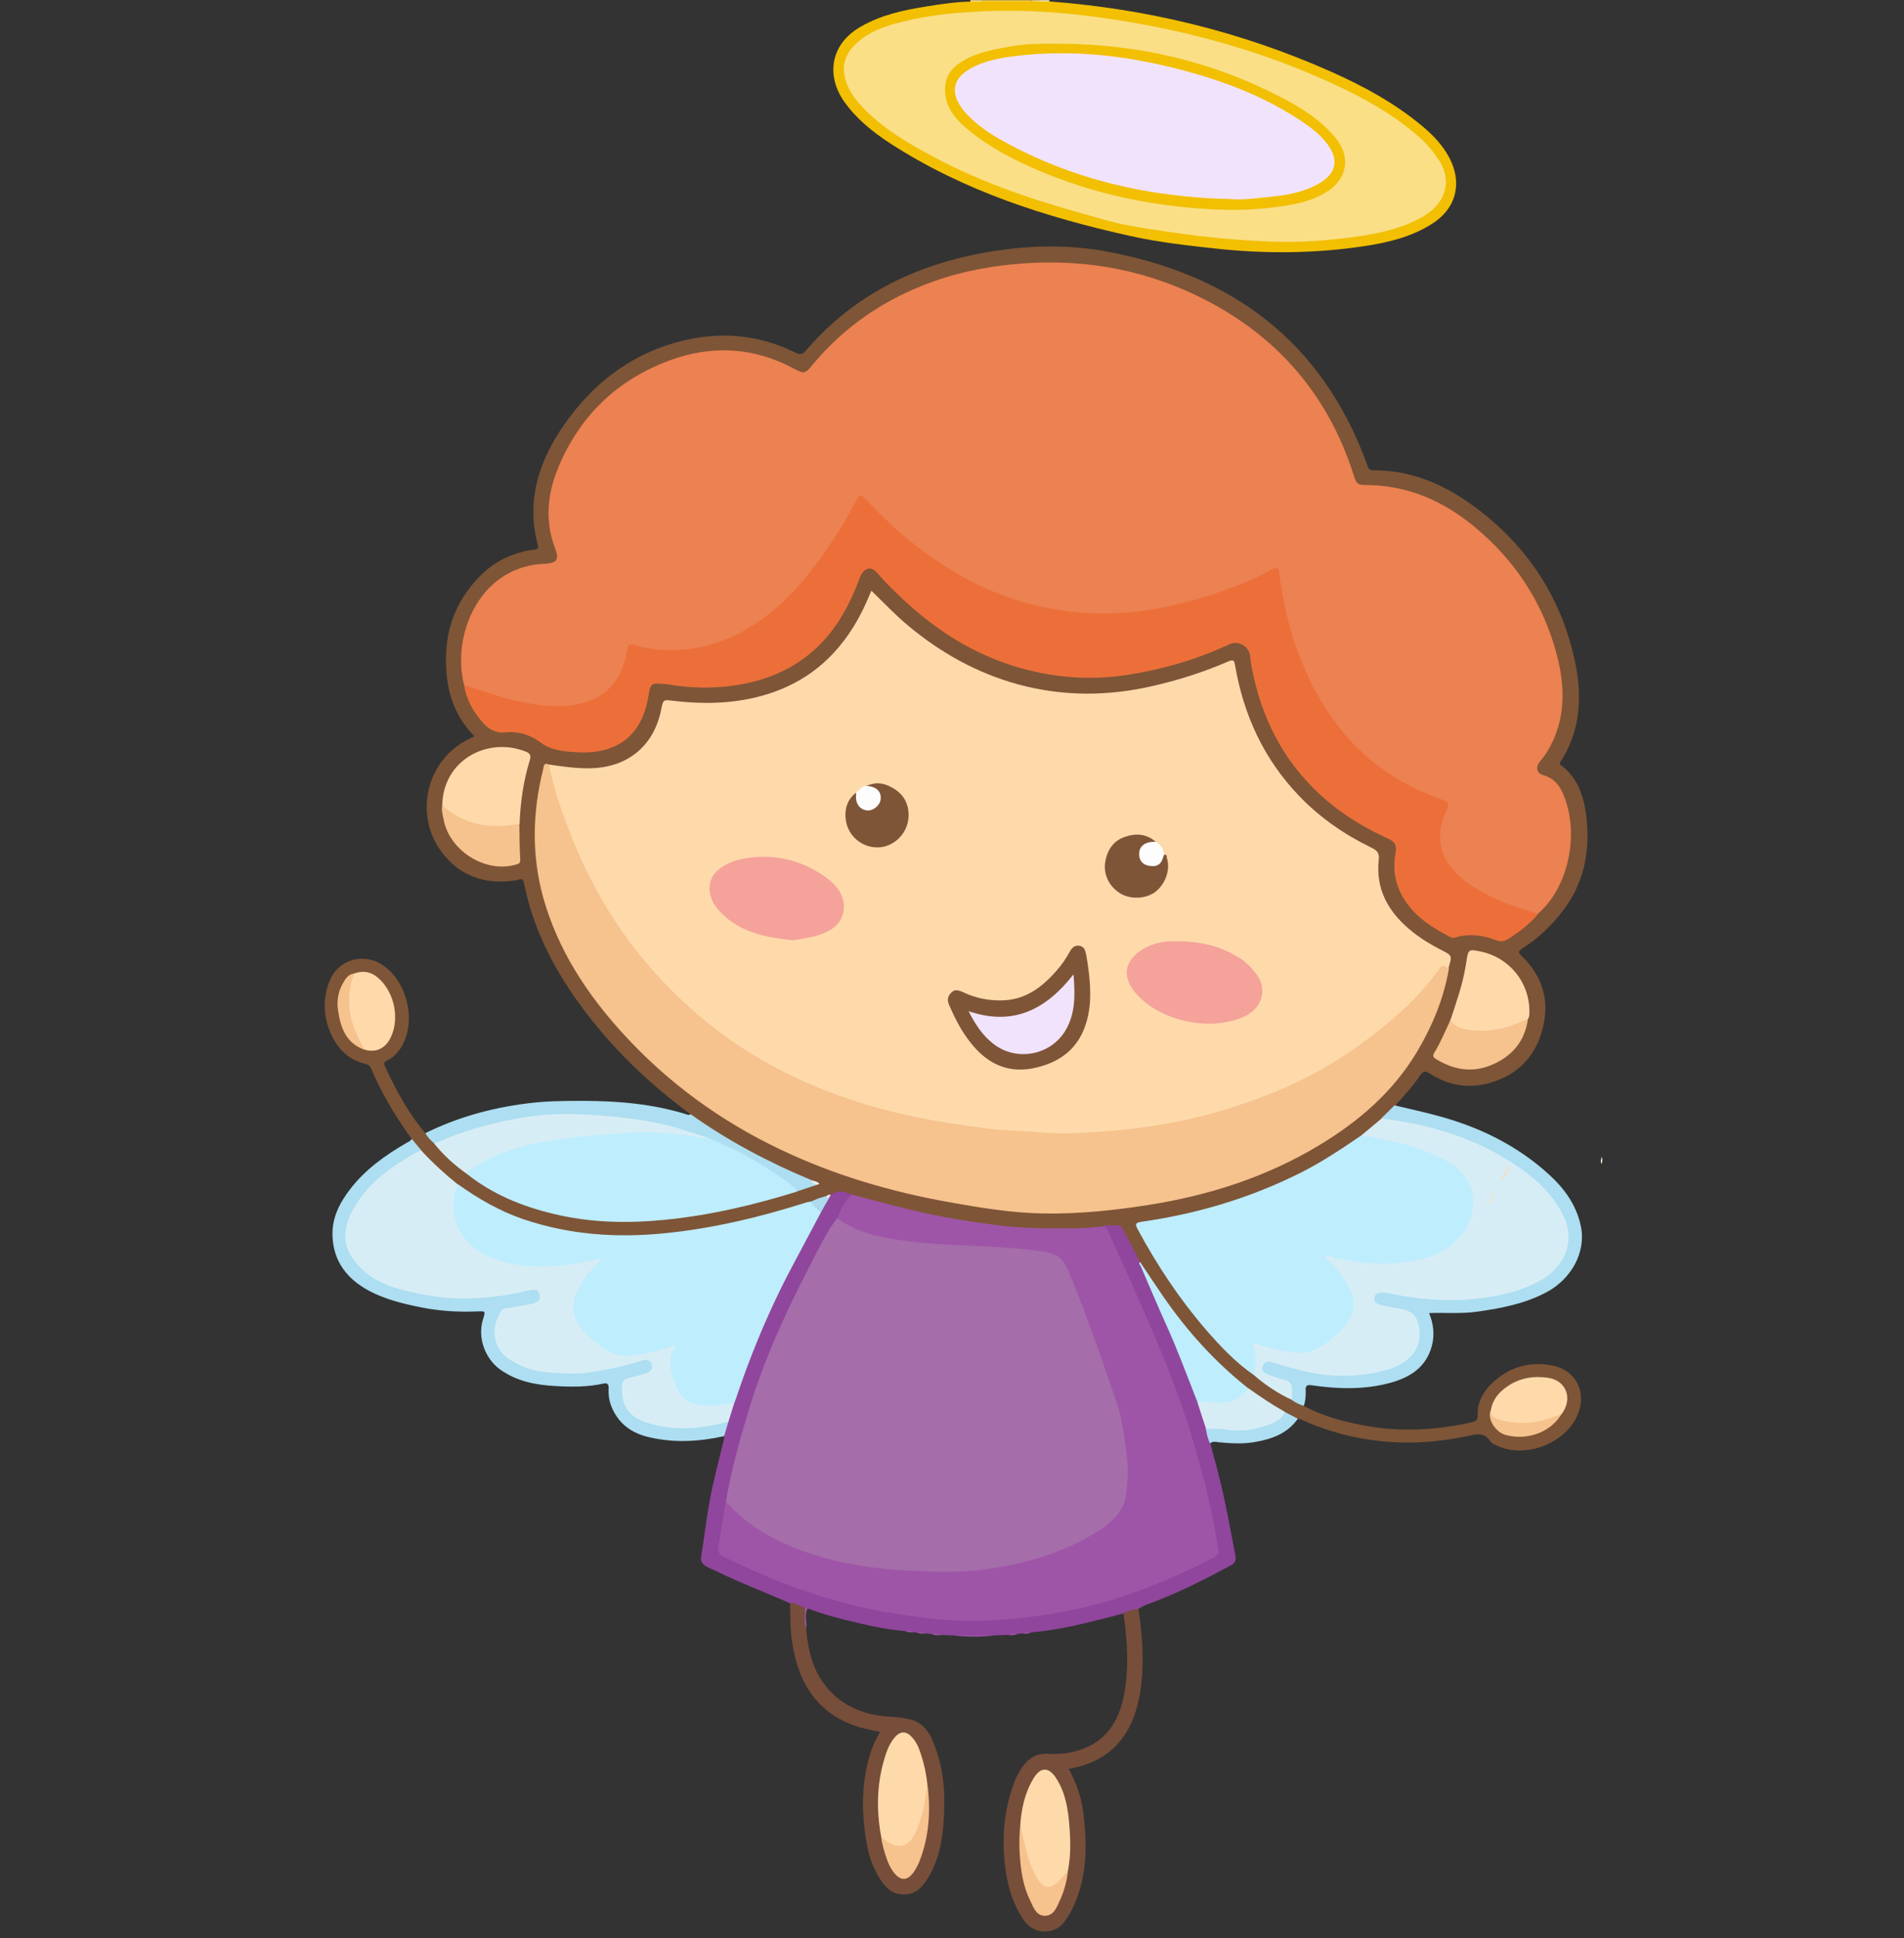 <?xml version="1.0" encoding="utf-8"?>
<!-- Generator: Adobe Illustrator 19.0.0, SVG Export Plug-In . SVG Version: 6.00 Build 0)  -->
<svg version="1.1" id="Camada_1" xmlns="http://www.w3.org/2000/svg" xmlns:xlink="http://www.w3.org/1999/xlink" x="0px" y="0px"
	 width="1061.7px" height="1080.5px" viewBox="1204.8 -142.9 1061.7 1080.5"
	 style="enable-background:new 1204.8 -142.9 1061.7 1080.5;" xml:space="preserve">
<rect x="1204.8" y="-142.9" width="1061.7" height="1080.5" fill="#333333" stroke="none"/>
<style type="text/css">
	.st0{fill:#F5CF41;}
	.st1{fill:#F8E085;}
	.st2{fill:#FBEFBF;}
	.st3{fill:#F8DE7A;}
	.st4{fill:#7E5537;}
	.st5{fill:#90469C;}
	.st6{fill:#F2BF02;}
	.st7{fill:#ADDEF1;}
	.st8{fill:#774E3A;}
	.st9{fill:#AEDEF1;}
	.st10{fill:#9F55A7;}
	.st11{fill:#FEECD5;}
	.st12{fill:#EC8151;}
	.st13{fill:#FEDAAB;}
	.st14{fill:#F6C28D;}
	.st15{fill:#EC6F3A;}
	.st16{fill:#BEEDFE;}
	.st17{fill:#D7EDF5;}
	.st18{fill:#ADDBEE;}
	.st19{fill:#EFEDEB;}
	.st20{fill:#E7E3E7;}
	.st21{fill:#A56DAA;}
	.st22{fill:#FADF86;}
	.st23{fill:#F4A29A;}
	.st24{fill:#7F5537;}
	.st25{fill:#FDFDFD;}
	.st26{fill:#FEFDFD;}
	.st27{fill:#F1DFC1;}
	.st28{fill:#E8E4D3;}
	.st29{fill:#f2e3fc;}
</style>
<g>
	<g>
		<path class="st0" d="M1752.4-142.8c9.2,0,18.5,0,27.7,0c0.2,0.6,0.1,1-0.4,1.3c-5.7,1.6-11.5,0.6-17.3,0.7
			c-3.2,0.1-6.5,0.6-9.6-0.7C1752.2-141.8,1752.1-142.2,1752.4-142.8z"/>
		<path class="st1" d="M1752.4-142.8c0,0.3,0,0.5-0.1,0.7c-2.2,1.7-4.4,1.7-6.5,0c0.1-0.2,0.1-0.5,0.1-0.7
			C1748-142.8,1750.2-142.8,1752.4-142.8z"/>
		<path class="st2" d="M1789.9-142.8c0,0.2,0,0.5,0,0.7c-1.7,1.6-3.5,1.4-5.4,0.6c-0.5-0.3-0.6-0.7-0.3-1.3
			C1786.1-142.8,1788-142.8,1789.9-142.8z"/>
		<path class="st3" d="M1784.2-142.8c0,0.2,0,0.5,0.1,0.7c-1.4,1.3-2.7,1.3-4,0c0-0.2-0.1-0.5-0.1-0.7
			C1781.5-142.8,1782.8-142.8,1784.2-142.8z"/>
		<path class="st4" d="M1590,478.4c-21.8-16.1-41.3-34.4-57.8-55.9c-16.8-21.9-29.8-45.7-35.2-73.1c-0.7-3.4-2.6-1.9-4.1-1.6
			c-15.2,2.4-28.7-0.8-39.3-12.6c-18.9-21-12.3-54.3,13.2-66.4c0.7-0.3,1.4-0.7,2.6-1.2c-9-9.1-13.8-20-15.3-32.2
			c-2.7-22.3,2.8-41.9,19.2-58c8.2-8,18-12.3,29.2-13.9c1.6-0.2,2.8-0.1,2.2-2.5c-6.7-25.1,0.8-47.4,15-67.6
			c16.8-23.9,39.1-40.5,68.2-46.9c20.8-4.6,41-2.4,60.3,7.1c2.6,1.3,3.9,1.3,6-1.1C1682.1,20,1718.3,3.3,1760-3.1
			c20-3,40.1-3.4,60.1,0.1c70.8,12.6,121.8,49.9,147,119c0.6,1.6,0.7,3.3,3.3,3.3c21.6-0.2,40.3,8.1,57.2,20.7
			c29.4,22,48.4,51.1,55.7,87.2c3.8,18.8,2.7,37.3-8.1,54.2c-0.4,0.7-1.3,1.4,0,2.3c9.4,6.9,12.7,17.2,14.1,27.9
			c2.2,18.2-0.5,35.6-11.3,50.9c-6.5,9.2-14.7,17.2-24.3,23.3c-2.5,1.6-2.4,2.3-0.4,4.2c12,11.6,15.9,25.7,11.4,41.7
			c-4.5,16.1-15.6,26-31.6,29.7c-10.8,2.5-21.4,0.4-30.8-5.7c-3-1.9-4.1-1.4-5.9,1.3c-4,6-9,11.2-13.7,16.6
			c-1.5,3.4-4.7,5.2-6.9,7.9c-3.7,3.6-8,6.5-11.8,9.9c-29.5,22-62.7,35.6-98.3,43.8c-7.3,1.7-14.7,2.8-22,4.1
			c-4,0.7-4.2,1.2-2.3,4.7c10.5,19.1,22.5,37.2,36.7,53.7c8,9.3,16.7,17.8,26.4,25.3c6.6,5.3,13.6,10.1,21.3,13.9
			c2.1,1.4,4.8,1.8,6.3,4.1c11,5.9,22.9,8.9,35.1,11.1c19.5,3.4,38.9,2.2,58.2-2.1c2.6-0.6,3.5-1.3,3.4-4.5
			c-0.2-6.8,3.1-12.6,8-17.3c9.5-9.1,21.1-12.4,33.8-9.8c13.4,2.7,19.3,15.4,13.7,27.9c-7.1,16-29.9,24.3-45.4,16.4
			c-1.1-0.5-2.4-1.1-3-2c-3.6-5.6-8.3-4-13.4-2.9c-31.8,6.6-62.6,4-92.4-9.4c-0.4-0.2-0.8-0.2-1.2-0.3c-3-0.1-5.4-1.7-7.9-3.2
			c-7.2-3.7-13.8-8.4-20.4-13.1c-23.9-18.7-42.6-41.8-58.3-67.5c-0.7-1.2-1.4-2.3-2.3-3.3c-2.9-4.4-5.4-9.1-7.5-13.9
			c-2.1-4.9-5.4-6.2-10.2-5.6c-1.2,0.2-2.4,0.4-3.6,0.7c-28,2.8-55.8,0.7-83.4-4.4c-18.4-3.4-36.7-7.6-54.5-13.4
			c-3.9-1.6-7.9-2.7-12-0.5c-0.9,0.3-1.9,0.6-2.8,0.9c-3.2,0.9-6.2,2.3-9.3,3.5c-26.7,8.7-53.9,15.2-81.9,18
			c-25.4,2.6-50.5,0.8-75-7c-14.2-4.5-27.5-11-39.2-20.4c-7.4-6-15.1-11.7-20.9-19.4c-2-2.2-4.4-4.2-5.2-7.3
			c-9.1-12.4-16.9-25.6-22.9-39.7c-0.7-1.5-1.6-1.9-3-2.3c-11-2.6-17.2-10.3-20.7-20.4c-2.9-8.5-2.7-16.9,0.5-25.4
			c4.7-12.5,18.6-15.9,28.5-10.1c14.7,8.6,20.5,31.7,11.8,46.3c-2,3.3-4.6,6.1-8.1,7.7c-1.5,0.7-2,1.4-1.2,3.1
			c6.2,13.5,13.2,26.4,22.9,37.8c2.4,1.2,3.8,3.5,5.8,5.3c5.3,6.8,12,12,18.7,17.1c19.6,14.4,41.7,22,65.7,24.4
			c27.7,2.8,55,0,82.1-6.3c11.5-2.7,23-5.6,34.3-9c3.5-1,7-2.3,10.5-3.4c-0.3-1.4-1.8-1-2.6-1.6c-22-8.6-42.6-19.7-62-32.9
			C1592.6,481.4,1590.7,480.5,1590,478.4z"/>
		<path class="st5" d="M1668.2,523.2c3.8-3,7.7-2,11.6-0.1c-2.3,4.7-5.4,9-7.7,13.7c-17.9,30.6-33.9,62.2-45.2,95.9
			c-6.8,20.3-13,40.9-16.2,62.1c-1.2,7.5-2.6,15-3.6,22.5c-0.7,4.9-0.5,5.4,4,7.6c30.9,15,62.9,26.3,97,31.2
			c16.6,2.4,33.2,4,49.9,3.1c22.8-1.2,45.3-4.9,67.3-11.6c18.7-5.7,36.4-13.5,53.8-22.3c3.3-1.6,4.1-3.6,3.5-7.1
			c-4.9-28.6-12.3-56.5-22.4-83.8c-10.6-28.9-23.4-56.8-35.8-84.8c-1.4-3.1-2.9-6.2-5.2-8.7c2.9-1.3,6.1-0.5,9.1-0.7
			c1.7-0.1,2.2,1.3,2.8,2.5c3.1,5.9,6.3,11.9,9.4,17.8c11.6,25.6,23.2,51.1,32.6,77.6c1.6,5.1,3.5,10.1,4.9,15.3
			c0.8,2.7,1.7,5.4,1.7,8.3c1.6,5.9,3.1,11.9,4.7,17.8c3.8,14.9,6.4,30,9.3,45c0.4,2.2-0.1,3.9-2.3,5.1
			c-15.4,8.3-30.9,16.2-47.4,22.1c-1.5,0.5-2.8,1.5-4.2,2.2c-2.4,2.1-5.3,2.4-8.3,2.6c-7.1,1.8-14.1,3.7-21.3,5.4
			c-10.1,2.4-20.2,4.4-30.6,5.2c-1.3,0.7-2.9-0.1-4.3,0.6c-1,0.1-2.1,0.1-3.1,0.2c-1.6,0.7-3.4-0.1-5.1,0.6
			c-2.6,0.1-5.2,0.2-7.9,0.3c-7.6,0.4-15.1,0.4-22.7,0c-2.3-0.1-4.7-0.2-7-0.2c-1.6-0.8-3.5,0.1-5.1-0.6c-1.3-0.1-2.6-0.2-3.9-0.3
			c-1.4-0.6-2.9,0.1-4.3-0.5c-0.7-0.1-1.5-0.1-2.2-0.2c-1.3-0.7-2.9,0.1-4.3-0.6c-11.4-0.9-22.4-3.5-33.4-6.2
			c-7.1-1.8-14.2-3.8-21.1-6.4c-0.8-0.1-1.5,0.3-2.3,0.2c-2.6-0.8-5.2-1.5-7.5-3.1c-13.7-6.1-27.8-11.3-41.3-18
			c-1.8-0.9-3.7-1.5-5.4-2.5c-2-1.1-3.4-2.9-3-5.3c1.7-10,2.8-20.1,4.6-30.2c2.1-11.7,5.2-23.2,8-34.7c0.2-0.8,0.4-1.5,0.3-2.3
			c-0.6-3,0.9-5.7,1.5-8.5c1.2-3.5,2.4-7,3.5-10.5c11.8-37.2,28.7-72,48.2-105.7c1.4-2.5,2.6-5.1,4.2-7.4
			C1666.5,524.6,1667.1,523.7,1668.2,523.2z"/>
		<path class="st6" d="M1780.2-142.1c1.3,0,2.7,0,4,0c1.9,0,3.8,0,5.7,0c54.6,4.1,107.1,16.9,157.2,39.2
			c18.2,8.1,35.6,17.6,50.9,30.4c6,5,11.3,10.6,15,17.6c7.4,14.1,3.8,28.3-9.7,36.8c-11.5,7.3-24.4,10.4-37.6,12.4
			c-27.8,4.2-55.7,4.4-83.7,1.3c-15.7-1.7-31.4-3.5-46.7-6.9c-47.4-10.5-93.2-25.1-134.3-51.8c-9.7-6.3-18.7-13.6-25.5-23.2
			c-9.8-13.9-8.2-31.7,9.2-41.7c11.4-6.6,24-9.3,36.7-11.3c8-1.3,16.1-2.5,24.3-2.7c2.2,0,4.4,0,6.5,0
			C1761.6-142,1770.9-142.1,1780.2-142.1z"/>
		<path class="st7" d="M1611,649.5c-0.8,2.7-1.6,5.5-2.4,8.2c-13.9,3.1-27.9,3.9-41.9,0.6c-9.6-2.2-17-7.4-20.9-17
			c-1.4-3.4-1.8-6.8-1.6-10.3c0.1-2.1-0.7-3.1-2.9-2.6c-8.8,2-17.8,1.9-26.7,1.4c-11-0.6-21.7-2.6-31-9.3
			c-8.4-6.1-12.6-17.8-9.5-27.8c1.5-4.9,1.5-4.7-3.5-4.5c-10.4,0.4-20.8-0.2-31.1-2.3c-10-2-19.8-4.4-28.9-9.2
			c-12.4-6.7-20-16.5-20.4-30.9c-0.3-9.7,3.9-18.1,9.8-25.7c8.4-11,19.4-18.8,31.2-25.7c1.2-0.7,2.5-1.1,3.2-2.4
			c1.8,2.2,3.7,4.4,5.5,6.6c-0.8,1.6-2.4,2.1-3.8,2.9c-10.9,6.3-21,13.5-28.8,23.6c-2.9,3.7-5.1,7.7-6.8,12
			c-3.7,9.6-1.1,19.2,7.2,26.9c5.8,5.4,12.9,8.6,20.4,10.7c12.5,3.5,25.2,5.5,38.2,5.1c10.6-0.3,21.1-1.7,31.5-4
			c1.3-0.3,2.6-0.7,4-0.7c2.4,0,4.3,1,4.9,3.5c0.7,2.6-0.5,4.6-2.9,5.6c-3.3,1.5-6.8,2-10.3,2.4c-5.5,0.6-9.9,2.1-11.1,8.5
			c-1.3,7,0,13,5.7,17.6c5.5,4.5,12.1,6.8,19,7.8c17,2.5,33.6,0.5,49.9-4.5c2.2-0.7,4.4-1.4,6.7-1.6c2.4-0.2,4.4,0.3,5.3,2.8
			c1,2.6-0.4,4.5-2.5,5.8c-2.3,1.5-5.1,1.8-7.7,2.5c-5.6,1.6-6.2,2.4-6,8.3c0.2,5.1,2.5,9.1,6.7,12c5.7,3.8,12,5.7,18.8,5.9
			c9.8,0.2,19.6,0.3,29.2-2.3C1608.6,649.1,1609.9,648.7,1611,649.5z"/>
		<path class="st7" d="M1931.8,640.8c-2.4-0.7-4.5-1.7-6.5-3.1c-0.9-1.3-1.1-2.8-1-4.3c0.2-3.6-1.5-5.5-5-6.3
			c-2.5-0.6-5-1.5-7.3-2.5c-3.3-1.4-4.7-3.8-3.7-6.3c1-2.6,3.4-3.6,6.8-2.5c10.1,3.3,20.5,5.7,31,6.9c12,1.4,23.9-0.4,35.3-4.2
			c3.2-1.1,6.1-3,8.6-5.3c5.1-4.8,6.1-10.7,4.7-17.2c-1-4.5-3.2-7.6-8.4-7.9c-3.9-0.3-7.8-1.1-11.6-2.4c-2.6-0.8-5-2.2-4.3-5.5
			c0.7-3.2,3.4-3.8,6.1-3.5c6.2,0.6,12.3,2.1,18.5,2.8c19.7,2.3,39.1,1.6,58-5c6.3-2.2,12.3-5,17.2-9.9c8.5-8.5,10.3-19,5-29.9
			c-4.9-9.9-12.4-17.5-21.1-23.9c-14.1-10.5-29.8-17.9-46.7-22.6c-9.2-2.5-18.3-5.2-27.9-6c-1.6-0.1-3.3-0.4-4.4-1.7
			c2.4-2.4,4.9-4.8,7.3-7.2c7.9,1.9,15.8,3.6,23.6,5.7c23.4,6.2,44.8,16.6,62.7,33c8.4,7.7,15.1,16.8,17.6,28.6
			c3.1,15-5.7,29.6-18.8,36.7c-12.2,6.6-25.4,9.1-38.8,11c-8.9,1.3-17.8,0.5-27,0.8c2.4,5.9,3.2,12.2,1.5,18.4
			C2000,619.4,1991,625,1980,628c-14.3,3.9-29,3.5-43.5,1.4c-3.3-0.5-3.8,0.4-3.6,3.2C1932.9,635.4,1932.8,638.2,1931.8,640.8z"/>
		<path class="st8" d="M1831.3,756.6c2.5-1.8,5.4-2.1,8.3-2.6c2.3,15.2,3.4,30.5,1.1,45.8c-3.4,22.3-14.6,39.1-40,43.4
			c4.5,8,7.3,16.6,8.3,25.6c2.1,17.4,1.9,34.7-5.6,51.1c-1.4,3.1-3.2,6-5.2,8.7c-5.4,7.2-16.7,7-22.1-0.5c-5.7-8-8.8-17.1-10.3-26.7
			c-2.7-17.2-1.6-34.1,4.5-50.5c1.1-3.1,2.7-5.9,4.5-8.6c3.4-4.9,7.8-7.8,14-7.5c6,0.3,11.9-0.1,17.7-2
			c14.5-4.6,21.9-15.4,24.8-29.6C1834.6,787.7,1833.4,772.1,1831.3,756.6z"/>
		<path class="st8" d="M1645.4,750.8c3-0.2,5.4,1.9,8.3,2.4c0.8,4-0.2,8.1,0.6,12c0.9,10.2,3,20.2,8.8,28.9
			c9.2,13.7,22.9,19.2,38.6,20.1c15.4,0.8,20.2,4,25.3,18.9c4.8,14.1,5,28.5,3.7,43.1c-1,10.5-3.6,20.6-9.5,29.5
			c-3.2,4.8-7.2,7.9-13.5,7.5c-4.9-0.3-8.1-2.9-10.7-6.5c-5.3-7.1-8-15.4-9.3-24c-2.6-16.6-2.5-33,2.7-49.1c1.2-3.8,3.1-7.2,5.1-11
			c-3.1-0.7-6-1.2-8.8-1.9c-22.8-5.9-35.1-21.3-39.4-43.8C1645.4,768.2,1645.4,759.5,1645.4,750.8z"/>
		<path class="st7" d="M1660.3,517.6c-3.6,1.2-7.2,2.4-10.8,3.6c-4.3-2.3-7.9-5.6-11.9-8.4c-12.2-8.4-25.2-15.4-39.1-20.7
			c-20.2-7.3-41.1-10.5-62.5-12.2c-29.3-2.3-57,3.1-84,13.7c-1.6,0.6-3.2,1.6-5.1,0.9c-1.9-1.7-3.7-3.4-4.9-5.7
			c17.8-8.8,36.6-14,56.2-16.5c10.4-1.4,20.8-1.5,31.2-1.5c20.1,0,39.9,1.7,59.1,7.8c0.4,0.1,1-0.2,1.5-0.3
			c20.8,14.8,43.3,26.7,66.8,36.5C1657.8,516,1659.6,516.1,1660.3,517.6z"/>
		<path class="st9" d="M1879.6,661.8c-1.4-2.6-1.9-5.4-2.4-8.2c0.6-2.2,2.3-1.2,3.6-1.2c6,0,11.8,1.4,17.8,0.8
			c8.4-0.8,16.1-3.3,22.6-9c2.4,1.3,4.9,2.5,7.3,3.8c-6,8.5-14.9,11.5-24.6,13.1c-6.6,1.1-13.2,0.6-19.7,0
			C1882.7,660.9,1880.9,660.4,1879.6,661.8z"/>
		<path class="st10" d="M1736.5,768.8c7.6,0,15.1,0,22.7,0C1751.6,769.7,1744.1,769.7,1736.5,768.8z"/>
		<path class="st10" d="M1654.3,765.2c-1.3-4-0.5-8-0.6-12c0.5,0.2,1,0.4,1.5,0.6C1653,757.4,1655,761.4,1654.3,765.2z"/>
		<path class="st11" d="M2097.8,501.9c0.7,1.2,0.6,2.4,0.1,4.1C2096.8,504.2,2098,503.1,2097.8,501.9z"/>
		<path class="st10" d="M1724.4,768c1.7,0,3.5-0.6,5.1,0.6C1727.8,768.7,1726,768.9,1724.4,768z"/>
		<path class="st10" d="M1767.1,768.6c1.6-1.2,3.4-0.6,5.1-0.6C1770.5,768.8,1768.8,768.7,1767.1,768.6z"/>
		<path class="st10" d="M1709.7,766.4c1.4,0,3-0.6,4.3,0.6C1712.5,767.1,1711.1,767.2,1709.7,766.4z"/>
		<path class="st10" d="M1775.2,767.8c1.3-1.2,2.8-0.6,4.3-0.6C1778.1,768,1776.7,767.9,1775.2,767.8z"/>
		<path class="st10" d="M1716.2,767.2c1.5,0,3-0.6,4.3,0.5C1719,767.9,1717.6,768,1716.2,767.2z"/>
		<path class="st12" d="M1463.6,239.1c-5.5-21.5,2.5-49.6,23.7-61.8c6.5-3.7,13.5-5.6,20.9-5.9c7.1-0.3,8.6-2.2,6.1-8.7
			c-5.9-15.4-4.2-30.5,1.9-45.2c11.9-28.6,32.7-48.5,61.5-59.3c23.7-8.9,47.4-7.7,70,4.5c5.4,2.9,6.1,2.7,9.8-1.8
			c18.2-22,41-37.4,67.8-46.9c16.5-5.9,33.4-8.9,50.8-10.1c35.2-2.4,68.7,4,100.1,20c41,20.9,69,53.3,83.2,97.3c2,6.1,2,6.2,8.1,6.3
			c22.4,0.3,41.8,8.8,58.8,22.7c23.4,19.1,39.3,43.4,46.8,72.7c4.3,16.8,4.7,33.6-3.5,49.6c-1.7,3.3-3.7,6.3-6.1,9.1
			c-2.6,3.2-1.9,6.6,2,7.7c6.8,1.9,9.7,6.9,11.9,12.8c8,22,1.3,50.6-15.1,64.4c-3,1.2-5.6-0.6-8.2-1.4c-12.6-3.8-24.5-9-34.8-17.3
			c-12.4-10-15.9-23.5-9.7-38.3c1.8-4.2,1.8-4.3-2.6-5.9c-17.8-6.5-33.6-16.2-47-29.5c-9.1-9-16.6-19.4-22.6-30.8
			c-10.7-20-17-41.4-20.4-63.8c-0.7-4.9-0.8-4.9-5.2-2.8c-19,9.5-38.8,16.5-59.6,20.4c-34.5,6.6-67.9,2.9-99.9-11.8
			c-24.1-11.1-44.5-27-62.7-46c-5.2-5.4-4.9-5.5-8.6,1.3c-9.7,17.9-21.1,34.7-35.3,49.2c-16.4,16.8-35.9,28.2-59.8,30.6
			c-8.9,0.9-17.7-0.1-26.3-2.2c-2.9-0.7-4.1,0.1-4.5,2.8c-0.8,4.6-2.3,8.9-4.5,13c-6.6,12-17.6,16.7-30.4,17.4
			c-18.9,1.1-36.6-4.2-54-10.6C1465.2,240.5,1464.3,239.9,1463.6,239.1z"/>
		<path class="st13" d="M1510.8,283.3c7.5,1.1,15,2.2,22.6,2.1c21.1-0.2,36-12.2,40.1-32.8c1.1-5.6,1.1-5.5,6.9-4.8
			c18,2.1,35.8,1.6,53.2-4c26-8.4,43.2-26.2,54.2-50.7c0.9-2.1,1.8-4.2,2.9-6.7c6.8,6.6,13.2,13.4,20.4,19.4
			c18.3,15.3,38.6,26.6,61.7,32.9c24.9,6.7,49.8,6.6,74.9,0.8c14.5-3.3,28.5-7.8,42.1-13.7c2.9-1.2,3.3-0.4,3.7,2.3
			c4.8,27.7,16.1,52.3,35.7,72.7c11.6,12.1,25.2,21.5,40.2,28.8c3.3,1.6,4.7,2.9,4.2,7.1c-1.7,15.8,5.1,28.2,16.8,38.2
			c5.5,4.7,11.6,8.5,18.1,11.8c6.1,3.1,6.1,3.1,4,10.1c-3.2,0.2-5.2,2.1-7.1,4.5c-15.6,20.1-35.3,35.8-56.9,49
			c-32.5,19.9-68.2,30.8-105.7,36.5c-13.4,2-27,3.1-40.6,3.2c-23.1,0.2-46.1-2.1-69-5.6c-32-4.9-62.7-13.9-91.6-28.3
			c-18.2-9.1-35-20.2-50.4-33.6c-25.8-22.5-46-49.2-60.8-79.9c-8.3-17.2-14.9-35-19.7-53.5C1510.5,287,1509.4,285.1,1510.8,283.3z"
			/>
		<path class="st14" d="M1510.8,283.3c3.1,14.6,8,28.7,13.6,42.5c7.5,18.5,17,36.1,28.6,52.4c11,15.5,23.8,29.4,38.1,42.1
			c15.3,13.6,32.2,24.9,50.3,34.1c23.5,11.9,48.5,20.2,74.4,25.5c13.4,2.7,26.8,4.7,40.4,6.4c8.3,1,16.7,1.2,25.1,1.8
			c6.8,0.5,13.5,1,20.3,0.8c28.3-1,56.3-4.3,83.6-12.4c17.6-5.3,34.7-11.6,50.9-20.2c14.7-7.7,28.2-17.1,41.1-27.6
			c11.5-9.4,21.9-19.8,30.5-31.9c2.2-3,3.4,0.2,5.1-0.1c-2.8,16.7-9.1,32-17.7,46.5c-13.4,22.5-32.6,39.1-54.8,52.4
			c-29.5,17.8-61.7,28-95.5,33.3c-19.2,3-38.5,5-57.9,4.7c-18-0.3-35.6-3.2-53.3-6.4c-32.5-5.8-63.9-15.1-93.7-29.3
			c-33.4-15.9-62.8-37.3-87.7-64.6c-20.1-22-36.2-46.5-44.4-75.5c-6.7-24-6.1-48-0.1-72C1508,284.1,1508.1,282,1510.8,283.3z"/>
		<path class="st15" d="M1463.6,239.1c8.5,2.4,16.6,5.7,25.2,7.8c10.6,2.5,21.3,4.5,32.1,3.6c18-1.6,29.1-10.1,33.2-28.6
			c0.3-1.2,0.6-2.4,0.8-3.6c0.2-2.2,1.5-2.2,3.2-1.7c7.7,2.3,15.6,3.2,23.6,2.9c14.7-0.5,28.2-4.8,40.7-12.4
			c19.1-11.5,33-28.2,45.2-46.4c5.5-8.2,10.7-16.6,15.1-25.5c1.3-2.7,2.5-2.2,4.2-0.4c4.7,4.9,9.4,9.8,14.4,14.4
			c12.4,11.4,25.8,21.4,40.6,29.6c16.5,9.2,34.1,15.2,52.7,18.3c12.9,2.1,26,2.5,39.2,1.4c20.3-1.7,39.6-7,58.5-14.1
			c7.5-2.8,14.8-6,21.9-9.9c2.7-1.5,3.5-1.1,3.9,2.2c4.1,30.7,13.4,59.5,32.3,84.4c15.2,20.1,35.3,33.8,59,42
			c3.3,1.1,3.7,2.1,2.2,5.3c-7.7,15.8-3.6,30.3,12,41.2c11.9,8.3,25.2,13,38.9,17c-4.8,5.7-10.6,10.1-16.8,14
			c-2.1,1.3-4,1.6-6.5,0.7c-7.6-2.9-15.4-4-23.4-1.4c-0.7,0.2-1.6-0.1-2.3-0.4c-10.6-5.5-20.5-11.8-26.6-22.6
			c-4.4-7.7-5.5-15.9-3.9-24.4c0.7-3.9-0.2-6-3.8-7.7c-17-7.7-32.3-17.7-45.1-31.5c-15.2-16.3-24.7-35.6-29.8-57.1
			c-1-4.3-2-8.7-2.4-13.2c-0.5-5.6-6.5-9.1-11.6-6.7c-17.8,8.3-36.5,13.8-55.9,16.9c-17,2.7-34,2.3-50.9-1.3
			c-26.7-5.6-49.7-18.2-70.1-36.1c-6.9-6.1-13.6-12.5-19.6-19.5c-3.4-3.9-7.6-2.6-9.7,3.2c-2.5,6.9-5.5,13.6-9.2,19.9
			c-13.5,23.3-34.1,35.9-60.3,39.8c-12.7,1.8-25.4,1.6-38.1-0.7c-0.4-0.1-0.8-0.1-1.2-0.1c-7.7-0.6-7.7-0.4-9,7.1
			c-4.1,24.3-20.3,32.8-42.4,30.8c-1.9-0.2-3.8-0.2-5.7-0.6c-4-0.8-7.7-1.5-11.4-4.3c-5.6-4.3-12.6-6.8-19.9-6
			c-5.8,0.6-9.7-1.8-13.1-5.7C1468.6,253.7,1464.8,247,1463.6,239.1z"/>
		<path class="st10" d="M1671.6,536.1c2.2-4.7,4.2-9.5,8.2-13.1c10.9,2.9,21.7,5.9,32.6,8.5c16.5,4,33.1,6.7,49.9,8.8
			c14.5,1.8,29,1.6,43.5,1.5c4.5,0,8.9-0.6,13.4-0.9c2.3-0.2,2.9,1.6,3.7,3.2c6.1,13.6,12.4,27.2,18.3,40.8
			c8.9,20.2,17.6,40.6,24.5,61.6c8,24.4,14.6,49.3,18.5,74.7c0.3,2.2-0.4,2.9-2,3.8c-28.5,14.9-58.1,26.4-90.1,31.6
			c-18.1,2.9-36.3,4.7-54.6,3.9c-10.9-0.5-21.7-2.1-32.6-3.7c-18.2-2.6-35.7-7.5-53-13.4c-15-5.1-29.5-11.7-43.8-18.6
			c-3.3-1.6-2.9-4-2.5-6.4c1.2-8,2.6-16,4-24c1.8-0.4,2.8,0.9,3.8,1.9c16,16,36,24.4,57.7,29.4c25.5,5.9,51.5,7.4,77.4,5.6
			c24.3-1.8,47.3-9,68.5-21.9c14-8.5,16.2-21.3,15.6-35.8c-1.3-27.6-12.4-52.4-21.5-77.8c-3.4-9.6-7.2-19.1-11-28.5
			c-2.7-7-7.3-10.5-14.8-11.4c-14.3-1.7-28.6-2.5-43-3.1c-17.4-0.8-34.7-1.8-51.6-6.3c-6-1.6-11.5-4.2-16.8-7.3
			C1672.7,538.5,1671.3,537.9,1671.6,536.1z"/>
		<path class="st16" d="M1904,623.7c-10.2-7.1-18.7-16-26.8-25.4c-14.8-17.1-27.2-35.9-37.9-55.7c-1.5-2.8-1.8-3.8,2-4.4
			c31.1-4.4,60.8-13.3,88.9-27.4c11.7-5.9,22.5-13.1,33.2-20.4c1.5-0.6,3.1-1,4.8-0.7c14.3,2.4,28.2,6,41.2,12.4
			c8.1,4,14.8,9.7,17.1,19.1c3,11.9-2.9,25.7-14.1,32.6c-9,5.6-19,8.1-29.4,8.7c-6.1,0.3-12.2,0.6-18.3-0.4c-6-0.9-12.1-1.5-18.3-3
			c3.5,3.4,6.7,7.1,9.3,11.3c4.8,7.7,6.9,15.6,1.6,24.1c-8.8,14-23.1,20.1-39.2,16.5c-4.9-1.1-9.7-2.2-14.8-4.2
			c-0.1-0.1,0.2,1,0.3,0.4c0.1-0.2,0.2-0.2,0.4,0C1906.9,610.9,1906.9,618.9,1904,623.7z"/>
		<path class="st16" d="M1662.6,532.9c-5,9.4-10,18.8-15,28.2c-9.9,18.4-18.4,37.4-25.8,57c-2.6,6.9-5,14-7.4,20.9
			c-1.1,1.2-2.5,1.5-4,1.8c-4.2,0.8-8.4,1.1-12.6,0.9c-8-0.4-14-4-17.1-11.7c-2.6-6.6-4.8-13.4-1.5-21c-4.1,0.9-7.8,1.9-11.4,3
			c-15.6,5.1-27.8-0.1-38-12.1c-7.2-8.4-8.2-15.1-3.5-24.7c2.3-4.7,5.3-8.8,9-12.6c0.6-0.6,1.3-1,1.7-2.1c-12,2.6-23.9,4.2-36,3.5
			c-12-0.7-23.4-3.5-33-11.3c-8.8-7.1-12.4-16.6-11.1-27.8c0.3-2.8,0.7-5.7,3.3-7.6c11.3,8.1,23.3,15,36.5,19.5
			c25.7,8.7,52,10.5,78.8,7.8c27-2.7,53.2-9,79-17.2c0.8-0.2,1.6-0.3,2.4-0.5C1659.4,528.4,1661.4,530.2,1662.6,532.9z"/>
		<path class="st17" d="M1460.2,517.5c-6.4,14.7,0.1,29.5,10.9,36.5c6.8,4.4,14.3,7.1,22.3,8.2c10,1.4,19.9,1.3,29.9-0.3
			c5.4-0.9,10.8-1.7,17.1-3.3c-3.3,4.4-6.9,6.9-9.2,10.6c-2.9,4.6-5.9,9.1-6.6,14.7c-1,7.9,3.5,13.1,8.4,18c2.8,2.9,6.2,5.3,9.5,7.6
			c7,4.8,14.7,3.8,22.3,2.1c5.4-1.2,10.8-2.5,16.9-4.9c-5.6,9.1-2.7,17,0.9,24.9c2.7,6.1,8.1,8.5,14.4,9c5.8,0.5,11.6-0.5,17.3-1.6
			c-1.1,3.5-2.2,7-3.3,10.6c-15,4-30.2,5.5-45.2,0.7c-10.6-3.3-14.6-9.7-14.2-20.1c0.1-2.7,1.1-4.3,3.8-4.9c3-0.7,6-1.6,9-2.4
			c2.6-0.7,4.6-2.2,3.8-5.2c-0.8-3-3.5-2.7-5.7-2c-9.6,3-19.3,5.1-29.3,6.5c-6.1,0.9-12.2,0.7-18.3,0.3c-6.7-0.4-13.5-1.1-19.7-4.1
			c-5.5-2.6-10.8-5.5-13.3-11.8c-2.7-6.7-1.2-12.8,2.3-18.6c1.3-2.2,4.2-1.5,6.3-2c3.5-0.9,7.2-1.2,10.7-2c2.6-0.6,5.3-1.6,4.5-5
			c-0.8-3.5-3.6-3.2-6.2-2.5c-10.4,2.6-21,4-31.6,4.4c-11.5,0.5-22.9-1-34.2-3.6c-8.9-2-17.5-4.7-24.5-10.4
			c-14-11.5-15.5-23.7-5.3-39.3c7.1-10.9,17.1-18.7,28.3-25.2c2.4-1.4,4.6-3.4,7.6-3.8C1446.1,505.4,1453,511.7,1460.2,517.5z"/>
		<path class="st17" d="M1904,623.7c0-2.8,1-5.6,1-8.5c0-3.2-0.4-6.2-2.5-9.6c4.9,1.4,9.2,2.7,13.6,3.7c8.5,2,17,3.6,25.2-1.5
			c5.8-3.7,11.1-8.1,14.9-13.7c5.5-8.1,4.3-14.9-3.1-25.8c-2.6-3.8-6.2-6.8-9.2-10.2c0.4-1.1,1.2-0.8,1.8-0.7
			c12.1,3.3,24.5,4.8,37,3.9c13.4-1,26.3-3.7,36-14.4c10.5-11.5,11.1-30.6-4.1-40.6c-11.9-7.8-25.4-11.2-39-14.2
			c-3.9-0.9-7.9-2-12-1.8c3.9-3.2,7.8-6.5,11.6-9.7c29.5,3.6,57.1,12.4,81.1,30.5c8,6.1,14.9,13.3,19.6,22.4
			c8.4,16,0.8,30.3-12.2,37.5c-11.1,6.1-23.1,8.8-35.7,10.1c-16.7,1.8-33.2,0.3-49.6-3.2c-0.7-0.1-1.3-0.1-2-0.2
			c-2.3-0.1-4.7-0.1-5.2,2.7c-0.6,2.9,1.7,3.7,3.9,4.2c3.4,0.8,6.8,1.6,10.3,2.1c7.2,1,10.3,4.8,11,12.1
			c1.2,12.1-8.4,19.4-18.7,22.1c-16.2,4.3-32.3,4.2-48.5-0.1c-5-1.3-10-2.6-14.8-4.2c-2.7-0.9-4.7-0.4-5.5,2.3
			c-0.8,2.6,1,3.9,3.3,4.6c2.7,0.9,5.3,2.1,8.1,2.6c3.9,0.7,5.2,2.9,5,6.5c-0.1,1.6-0.1,3.3-0.1,4.9
			C1917.5,634,1910.5,629.3,1904,623.7z"/>
		<path class="st16" d="M1599.7,491.3c12.7,5.5,25.1,11.5,36.5,19.5c4.6,3.2,9.7,5.9,13.3,10.5c-24.1,7.5-48.6,13.3-73.8,15.8
			c-21.1,2.1-42,1.7-62.7-3.4c-17.4-4.2-33.7-10.9-47.9-22.2c-0.2-2.3,1.6-3.3,3.1-4.4c5.1-3.8,10.8-6.3,16.7-8.3
			c15.5-5.4,31.4-8.5,47.8-9.6c10.7-0.8,21.4-2.4,32.1-2.2c11.1,0.2,22.3,0.8,33,4.4C1598.5,491.6,1599.1,491.8,1599.7,491.3z"/>
		<path class="st17" d="M1599.7,491.3c-3.5,1.2-6.7-0.9-10.1-1.2c-11.5-0.8-22.9-2.7-34.7-1.6c-8.4,0.8-17,1.2-25.4,2.1
			c-21.3,2.3-42.4,5.6-60.9,17.6c-1.4,0.9-2.6,1.9-3.5,3.3c-6.8-4.8-13-10.4-18.2-16.9c16.7-7.4,34.1-12.2,52.1-14.9
			c9.7-1.4,19.4-1.9,29.2-1.4c17.3,0.8,34.5,2.4,51.3,6.8C1586.4,486.9,1592.9,489.5,1599.7,491.3z"/>
		<path class="st13" d="M1451.4,306c0.5-25.3,25.3-38.2,46.3-30c2.7,1,3.4,2.1,2.5,5c-3.6,11.6-5.2,23.5-5.7,35.6
			c-1,1.1-2.3,1.5-3.6,1.7c-12.8,1.2-25.1,0.1-35.9-7.9C1453.3,309.2,1452.1,307.9,1451.4,306z"/>
		<path class="st13" d="M2013.5,426c3.3-10,6.9-20,8.6-30.5c0.1-0.8,0.3-1.6,0.4-2.4c1-6.8,1.2-7,8.1-5.5
			c15.8,3.3,27.1,17.2,27,33.3c0,1.5,0.1,3-0.8,4.3c-0.5,0.8-1,1.6-1.9,2c-11.5,4.9-23.3,8-35.8,3.8c-2-0.7-4.1-1.4-5.5-3.2
			C2013.1,427.3,2013,426.6,2013.5,426z"/>
		<path class="st16" d="M1872.3,638.2c-5.5-14-10.7-28.1-16.9-41.9c-5-11-9.7-22.2-14.5-33.3c-0.3-0.7-1.4-1.5-0.4-2.4
			c4.3,6.4,8.5,12.8,12.9,19.2c13.3,19.3,28.9,36.6,47.4,51.2c-0.8,4.7-4.6,6.8-8.4,7.9C1885.8,640.8,1878.9,641.4,1872.3,638.2z"/>
		<path class="st14" d="M2013.5,426c3.6,4.6,8.8,5.2,14,5.6c10.4,0.8,20-2.2,29.3-6.5c-1.7,12.8-9.2,21.2-20.8,25.9
			c-10.7,4.3-21,2.4-30.6-3.6c-1.3-0.8-1.9-1.7-0.9-3.3C2008.1,438.4,2010.5,432.1,2013.5,426z"/>
		<path class="st13" d="M1402.3,399.8c4.8-1.7,9.2-1.1,13.2,2.3c9.6,8.1,12.6,24.2,6.4,34.8c-3.1,5.2-8.2,7.1-13.9,5.3
			c-5.7-5.7-7.7-13.2-9.1-20.8c-1.1-5.6-0.7-11.3,0.6-16.8C1400,402.7,1400.7,401,1402.3,399.8z"/>
		<path class="st13" d="M2036.2,642.9c1-5.9,4.7-9.9,9.4-13.1c6.8-4.6,14.5-5.8,22.5-4.6c10.2,1.5,13.9,11.8,7.4,20.3
			c-11.7,7.5-24.2,7.6-37,3.3C2035.7,647.9,2035.5,645.5,2036.2,642.9z"/>
		<path class="st14" d="M1451.4,306c11.8,10.8,25.8,13.1,41,10.7c0.7-0.1,1.3-0.1,2-0.1c0.1,6.5,0.1,13,0.5,19.5
			c0.2,2.5-1.3,2.7-2.8,3.1c-17,4.7-37-8.1-40-25.6C1451.6,311.2,1450.9,308.7,1451.4,306z"/>
		<path class="st17" d="M1872.3,638.2c3.8,0.5,7.7,0.7,11.6,0.9c7.3,0.4,12.8-2.4,17-8.1c6.6,4.7,13.3,9.2,20.4,13.2
			c-1.9,4.7-6.4,6.2-10.4,7.6c-7.4,2.6-15.1,3.6-23,2.2c-3.5-0.6-7.1-0.3-10.6-0.4C1875.6,648.4,1873.9,643.3,1872.3,638.2z"/>
		<path class="st14" d="M2036.2,642.9c-0.5,3.4,1.4,4.6,4.3,5.5c10.9,3.3,21.5,2.3,32-1.9c1-0.4,2-0.7,3-1
			c-6.9,11.2-20.7,14.7-31.6,11.4C2038.8,655.3,2033.7,648.1,2036.2,642.9z"/>
		<path class="st14" d="M1402.3,399.8c-5.4,14.2-2.7,27.5,4.7,40.3c0.4,0.7,0.7,1.4,1,2.2c-10.3-3.7-13.3-12.3-14.7-21.9
			c-0.8-5.3,0-10.5,2.8-15.3C1397.5,402.5,1399.1,400.2,1402.3,399.8z"/>
		<path class="st18" d="M1662.6,532.9c-2.2-1.7-4.2-3.5-5.7-5.8c2.8-1.6,5.9-2.5,8.9-3.3c0.8,0.3,1.2,0.8,1,1.7
			C1665.3,528,1664,530.4,1662.6,532.9z"/>
		<path class="st19" d="M1660.3,517.6c-1.6-0.4-2.7-1.3-3.4-2.7c1.4,0.5,3.1,0.7,4.3,1.6C1662.4,517.5,1660.7,517.3,1660.3,517.6z"
			/>
		<path class="st20" d="M1666.7,525.5c-0.3-0.6-0.6-1.1-1-1.7c0.6-0.8,1.5-0.7,2.4-0.6C1667.7,524,1667.2,524.7,1666.7,525.5z"/>
		<path class="st21" d="M1671.6,536.1c8.6,6.7,18.8,9.5,29.2,11.4c16.7,3,33.5,3.6,50.4,4.3c12.1,0.5,24.3,1.3,36.3,3.2
			c5.3,0.8,9.6,3,12,8.4c4.9,10.9,9,22.1,13.1,33.3c5.2,14.1,10.1,28.3,14.9,42.6c3.4,10,4.5,20.5,5.8,31c0.8,6.3,0.2,12.4-0.4,18.6
			c-0.9,10.3-7.6,16.7-15.8,21.8c-19.5,12.2-41.1,18.4-63.7,21.4c-13.8,1.9-27.7,1.3-41.5,0.6c-19.3-1-38.4-3.7-56.9-10.1
			c-16.5-5.7-31.6-13.6-43.6-26.5c-0.5-0.6-1.2-1-1.9-1.5c3-18.1,8-35.6,13.3-53c8.6-28,20.8-54.4,34.3-80.3
			C1661.6,552.6,1665.8,543.9,1671.6,536.1z"/>
		<path class="st22" d="M1765.6-136.9c26.1-0.1,51.9,3,77.6,7.8c36.8,6.9,72.4,17.7,106.4,33.6c16.2,7.5,31.7,16.2,45.3,27.9
			c4.7,4,8.7,8.5,12.1,13.7c8.1,12.3,3.4,24.4-8,31.3c-10.7,6.5-22.8,9.3-35,11.2c-16.7,2.5-33.4,3.8-50.3,3.2
			c-18.7-0.7-37.3-2.5-55.8-5.2c-8.3-1.2-16.6-2.4-24.8-4c-8-1.5-16-4-23.9-6.2c-29.2-8.1-57.9-17.8-84.7-32.3
			c-14.5-7.8-28.7-16.1-39.9-28.5c-4.1-4.5-7.3-9.4-8.7-15.4c-1.6-6.6,0.2-12.3,4.7-17.2c6.1-6.6,14.1-10.1,22.5-12.5
			c14.7-4.1,29.7-6.1,44.9-6.8C1753.9-136.7,1759.8-136.9,1765.6-136.9z"/>
		<path class="st13" d="M1773.7,874.8c0.6-9.4,2.6-18.5,7.6-26.6c3.8-6.1,8.3-6.1,12.3,0c5.3,8.1,6.8,17.4,7.5,26.7
			c0.7,8.4,0.8,16.8-0.8,25.1c-1.2,2.9-2.9,5.5-5.4,7.5c-4.4,3.6-8.6,3.1-11.8-1.6c-5-7.5-7.2-16-8.7-24.8
			C1774.1,879.1,1774.1,876.9,1773.7,874.8z"/>
		<path class="st14" d="M1773.7,874.8c2.1,7.8,3.3,15.8,6.4,23.3c1.1,2.6,2.3,5.2,4,7.5c2.9,4.1,6.5,4.6,10.2,1c2.1-2,4-4.4,6-6.5
			c-0.6,5.6-2,10.9-4.3,16c-1.8,3.9-3.4,8.9-8.4,9c-5.1,0.1-6.7-5-8.5-8.8c-3.2-6.5-4.6-13.6-5.3-20.7
			C1773.1,888.6,1773,881.7,1773.7,874.8z"/>
		<path class="st13" d="M1696.2,881.3c-3-16-2.5-31.8,2.9-47.3c1.1-3.2,2.7-6.2,5-8.8c2.7-2.9,5.7-3.1,8.5-0.4
			c2.6,2.5,4.2,5.6,5.3,9c2.1,6.1,3.5,12.4,4.1,18.9c-0.1,7.8-1.5,15.3-4.2,22.6c-0.7,1.8-1.4,3.5-2.3,5.2
			C1711.2,888.6,1701.9,889.8,1696.2,881.3z"/>
		<path class="st14" d="M1696.2,881.3c0.7,0.5,1.3,1,2,1.5c8.6,6.7,14.3,2.8,17.7-5.4c3-7.1,4.6-14.7,5.5-22.4
			c0.1-0.8,0-1.6,0.7-2.2c1.7,14.4,0.7,28.6-4.7,42.2c-0.6,1.6-1.5,3.2-2.4,4.7c-4,6.4-8.3,6.4-12.5,0.3c-1.4-2-2.4-4.2-3.2-6.5
			C1697.9,889.5,1696.7,885.5,1696.2,881.3z"/>
		<path class="st23" d="M1646.9,381.3c-15.6-1.7-30.3-4.5-41.2-16.6c-6.4-7-7.2-16.3-1.2-21.9c4.4-4.2,10.2-6.3,16.1-7.2
			c15.7-2.6,30.2,0.7,43.3,9.6c5,3.4,9.6,7.5,11.1,14c1.3,5.8-0.9,11.9-5.8,15.4C1662.4,379.3,1654.4,380,1646.9,381.3z"/>
		<path class="st23" d="M1862.6,381.9c12.2,0,23.6,2.9,33.9,9.6c3.6,2.3,6.5,5.4,9,8.8c6.4,8.6,2.9,19.2-7.3,23.7
			c-18.3,8.1-45.3,2.7-59.1-12.1c-8.1-8.7-7.7-16.9-0.6-23.1c5.1-4.4,11.5-6.5,18.3-6.9C1858.8,381.8,1860.7,381.9,1862.6,381.9z"/>
		<path class="st24" d="M1812.7,410.5c0.1,5.5-0.5,10.9-2,16.1c-4,14-13.4,22-27.4,25.5c-15.9,4-27.9-1.7-37.5-14
			c-5-6.3-8.6-13.5-11.8-20.8c-1.2-2.7-0.7-4.8,1.1-6.7c2-2.3,4.5-1.4,6.7-0.4c6.7,3.2,13.8,4.7,21.3,4.6
			c13.1-0.1,22.5-7.1,30.6-16.3c3-3.3,5.5-7,7.7-11c1.2-2.2,2.9-3.7,5.6-3.1c2.5,0.6,3,2.7,3.5,5
			C1811.7,396.5,1812.7,403.5,1812.7,410.5z"/>
		<path class="st24" d="M1688,295.3c5.8-2.9,11.2-1.3,16.1,2c5.4,3.6,7.7,9.2,7.3,15.5c-0.6,9.2-8.3,16.5-17,16.7
			c-9.3,0.2-17.3-6.8-18.1-16.3c-0.5-5.6,1.2-10.7,6-14.3c1.1,1,0.6,2.3,0.8,3.4c0.5,3,3.2,5.6,6,5.7c2.7,0.1,5.4-2.5,5.8-5.3
			c0.3-2.7-1.4-5.1-4.6-6.1C1689.3,296.2,1688.4,296.1,1688,295.3z"/>
		<path class="st24" d="M1853.7,333.9c2-1.1,1.6,0.9,1.8,1.6c2,6.2-0.7,14.2-6.2,18.6c-5.2,4.1-13.8,4.6-19.6,1.2
			c-6.2-3.7-9.6-10.4-8.7-17.1c1-6.8,4.3-12.2,10.9-14.5c6.1-2.2,12.2-1.9,17.5,2.8c-0.9,1.1-2.2,0.9-3.3,1.1
			c-2.9,0.7-4.9,2.5-5,5.5c-0.1,2.6,1.3,4.6,4,5.4c2.9,0.9,5.3,0.3,7-2.5C1852.5,335.2,1852.7,334.3,1853.7,333.9z"/>
		<path class="st25" d="M1688,295.3c5.1,0.1,8.2,2.8,7.9,7c-0.2,3.6-3.9,6.8-7.4,6.6c-4.3-0.3-6.9-3.9-6.3-9c0-0.4,0-0.8,0-1.2
			C1684.2,297.7,1685.2,295.1,1688,295.3z"/>
		<path class="st26" d="M1853.7,333.9c-1.1,4.9-3.4,6.6-7.9,5.9c-3.8-0.5-6-3.1-5.8-7c0.1-3.8,3.2-6.3,7.8-6.4c0.5,0,1.1,0,1.6,0
			C1852.1,328.2,1854,330.4,1853.7,333.9z"/>
		<path class="st27" d="M2046.7,506.8c-0.6,4.3-4.3,6.9-5.7,10.7C2042.4,513.7,2043.7,509.8,2046.7,506.8z"/>
		<path class="st28" d="M2034.8,527.9c1-2,2-4,3-6c0.3,0.1,0.6,0.3,0.9,0.4c-1,2-2,4.1-3,6.1
			C2035.3,528.3,2035.1,528.1,2034.8,527.9z"/>
		<path class="st6" d="M1796.2-118.5c43.3,0.2,84.4,9.8,122.9,29.8c11.3,5.9,22.2,12.6,30.5,22.8c8.3,10.1,6.7,22.2-4.3,29.5
			c-8.2,5.5-17.7,7.4-27.3,8.7c-10.8,1.5-21.6,2.1-32.5,1.7c-36.4-1.4-71.5-8.5-104.9-23.3c-13.5-6-26.3-12.9-37.5-22.6
			c-6.6-5.7-11.7-12.4-11.3-22c0.2-5.5,2.5-9.6,6.7-12.8c7.9-6.1,17.4-8,26.9-9.8C1775.6-118.6,1785.9-118.6,1796.2-118.5z"/>
		<path class="st29" d="M1744.9,420.8c24.8,8.5,43.1-0.8,58.5-20.5c1,11.9,1.1,22.5-5,32.1c-8.6,13.3-27.2,16.4-39.7,6.6
			C1752.7,434.3,1748.6,428.2,1744.9,420.8z"/>
		<path class="st29" d="M1891.3-31.9c-45-1-87.9-10.5-127.6-32.6c-7-3.9-13.7-8.4-19.3-14.2c-1.3-1.4-2.6-2.8-3.6-4.4
			c-6-8.5-4.4-16,4.5-21.2c8-4.7,17-6.3,26-7.4c32.3-3.9,63.9,0,95,8.5c22.9,6.2,44.8,14.8,64.6,28.1c5.3,3.6,10.4,7.5,14.2,12.7
			c6.3,8.6,4.9,16-4.3,21.5c-9.1,5.4-19.4,7-29.6,7.9C1904.7-32.3,1898-31.4,1891.3-31.9z"/>
	</g>
</g>
</svg>
